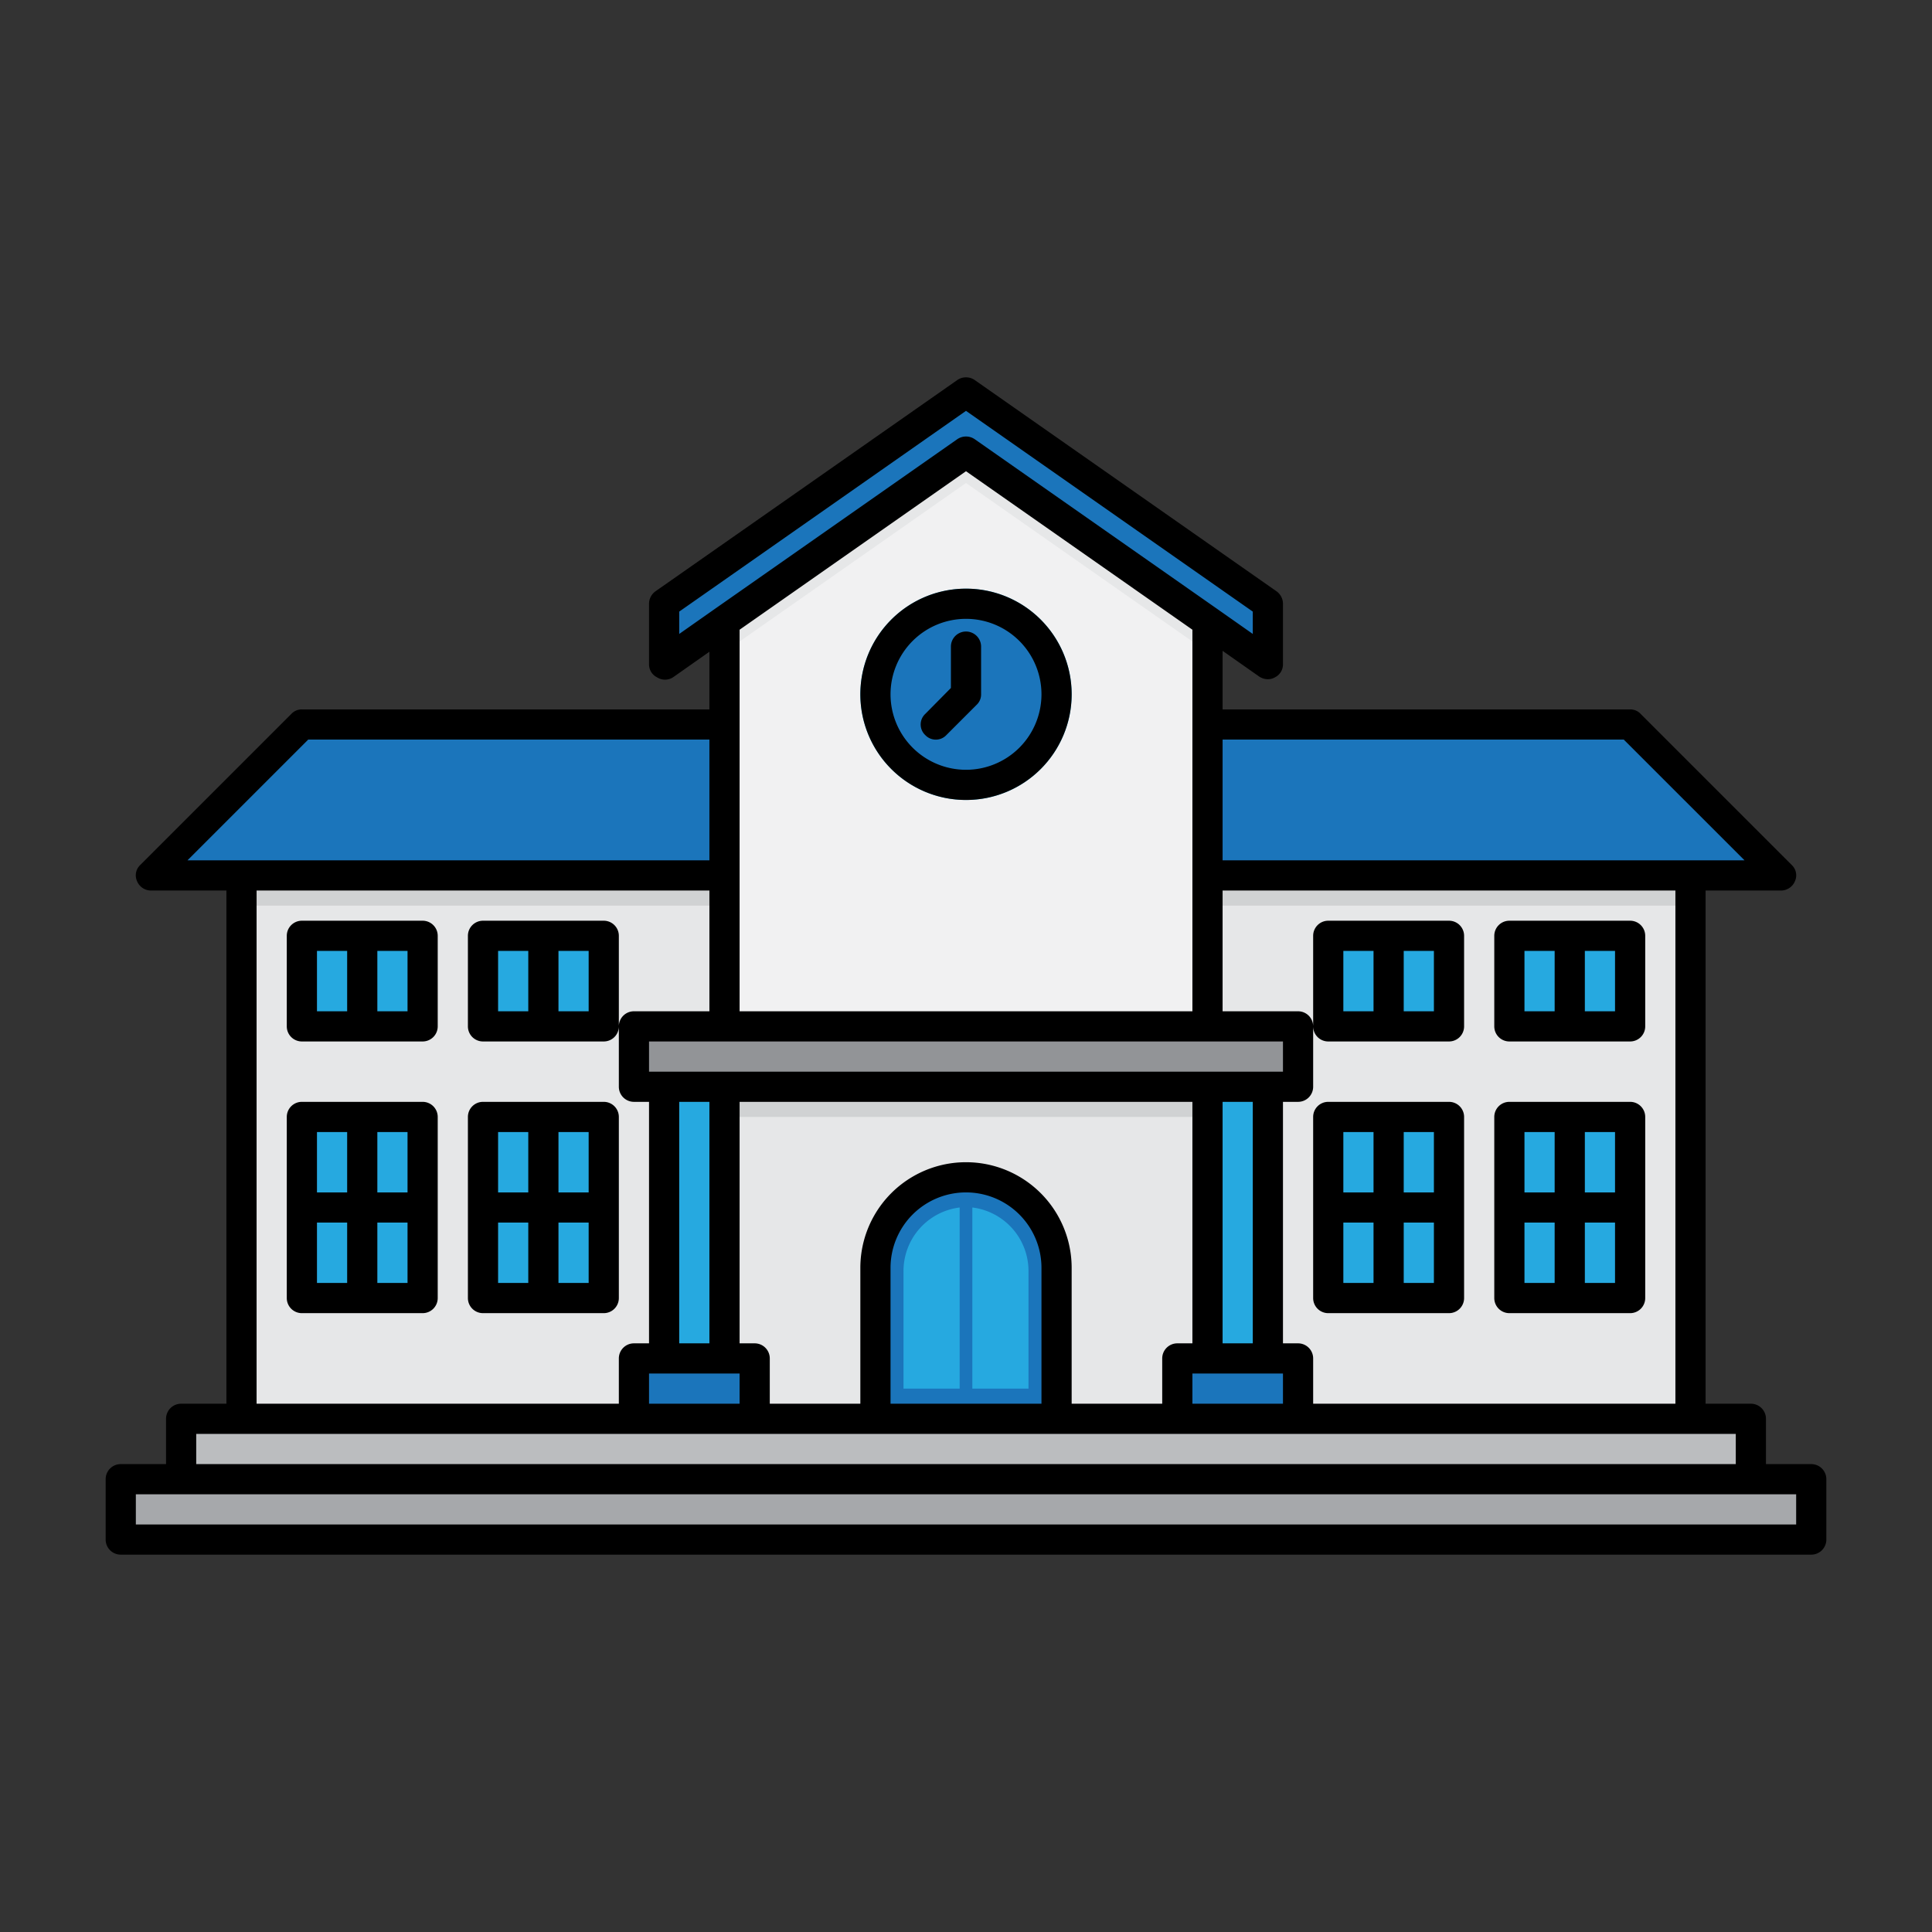 <svg height="512" viewBox="0 0 64 64" width="512" xmlns="http://www.w3.org/2000/svg"><rect x="0" y="0" width="64" height="64" fill="#333333" stroke="none"/><g id="Layer_2" data-name="Layer 2"><path d="m32 15 10 7v-2l-10-7-10 7v2z" fill="#1b75bb"/><path d="m40 34v-13.4l-8-5.6-8 5.6v13.4z" fill="#f1f1f2"/><path d="m24 20.6v1l8-5.6 8 5.6v-1l-8-5.6z" fill="#e6e7e8"/><circle cx="32" cy="23" fill="#26a9e0" r="3.5"/><circle cx="32" cy="23" fill="#1b75bb" r="3"/><path d="m24 36v9h1v2h14v-2h1v-9z" fill="#e6e7e8"/><path d="m32 39a3 3 0 0 1 3 3v5a0 0 0 0 1 0 0h-6a0 0 0 0 1 0 0v-5a3 3 0 0 1 3-3z" fill="#1b75bb"/><path d="m31.79 40v6h-1.86v-3.86a2.12 2.12 0 0 1 1.86-2.14z" fill="#26a9e0"/><path d="m34.07 42.14v3.86h-1.86v-6a2.12 2.12 0 0 1 1.86 2.14z" fill="#26a9e0"/><path d="m39 45h4v2h-4z" fill="#1b75bb"/><path d="m40 36h2v9h-2z" fill="#26a9e0"/><path d="m21 45h4v2h-4z" fill="#1b75bb" transform="matrix(-1 0 0 -1 46 92)"/><path d="m22 36h2v9h-2z" fill="#26a9e0" transform="matrix(-1 0 0 -1 46 81)"/><path d="m21 34h22v2h-22z" fill="#929497"/><path d="m24 36h16v1h-16z" fill="#d0d2d3"/><path d="m40 29v5h3v2h-1v9h1v2h13v-18z" fill="#e6e7e8"/><path d="m40 24h14l5 5h-19z" fill="#1b75bb"/><path d="m40 29h16v1h-16z" fill="#d0d2d3"/><path d="m54 36.75h-4a.25.25 0 0 0 -.25.25v6a.25.25 0 0 0 .25.25h4a.25.25 0 0 0 .25-.25v-6a.25.25 0 0 0 -.25-.25zm-2.25 6h-1.5v-2.5h1.5zm0-3h-1.5v-2.5h1.5zm2 3h-1.5v-2.5h1.5zm0-3h-1.5v-2.5h1.5z" fill="#1b75bb"/><g fill="#26a9e0"><path d="m50.25 37.25h1.5v2.5h-1.5z"/><path d="m50.25 40.25h1.5v2.5h-1.5z"/><path d="m52.25 40.25h1.5v2.5h-1.5z"/><path d="m52.25 37.25h1.5v2.5h-1.5z"/></g><path d="m48 36.75h-4a.25.25 0 0 0 -.25.25v6a.25.25 0 0 0 .25.25h4a.25.25 0 0 0 .25-.25v-6a.25.25 0 0 0 -.25-.25zm-2.25 6h-1.5v-2.5h1.5zm0-3h-1.5v-2.5h1.5zm2 3h-1.5v-2.5h1.5zm0-3h-1.5v-2.5h1.5z" fill="#1b75bb"/><path d="m46.25 40.25h1.5v2.5h-1.5z" fill="#26a9e0"/><path d="m44.25 40.25h1.5v2.5h-1.5z" fill="#26a9e0"/><path d="m44.25 37.25h1.5v2.5h-1.5z" fill="#26a9e0"/><path d="m46.25 37.25h1.5v2.5h-1.5z" fill="#26a9e0"/><path d="m54 30.75h-4a.25.25 0 0 0 -.25.25v3a.25.25 0 0 0 .25.25h4a.25.25 0 0 0 .25-.25v-3a.25.25 0 0 0 -.25-.25zm-2.25 3h-1.5v-2.5h1.5zm2 0h-1.5v-2.5h1.5z" fill="#1b75bb"/><path d="m50.25 31.25h1.5v2.5h-1.5z" fill="#26a9e0"/><path d="m52.25 31.25h1.5v2.5h-1.5z" fill="#26a9e0"/><path d="m48 30.75h-4a.25.25 0 0 0 -.25.25v3a.25.25 0 0 0 .25.25h4a.25.25 0 0 0 .25-.25v-3a.25.25 0 0 0 -.25-.25zm-2.25 3h-1.5v-2.5h1.5zm2 0h-1.5v-2.5h1.5z" fill="#1b75bb"/><path d="m44.25 31.25h1.5v2.5h-1.5z" fill="#26a9e0"/><path d="m46.25 31.25h1.5v2.5h-1.5z" fill="#26a9e0"/><path d="m24 29v5h-3v2h1v9h-1v2h-13v-18z" fill="#e6e7e8"/><path d="m24 24h-14l-5 5h19z" fill="#1b75bb"/><path d="m8 29h16v1h-16z" fill="#d0d2d3"/><path d="m14 36.75h-4a.25.25 0 0 0 -.25.25v6a.25.25 0 0 0 .25.25h4a.25.25 0 0 0 .25-.25v-6a.25.25 0 0 0 -.25-.25zm-2.25 6h-1.5v-2.5h1.5zm0-3h-1.5v-2.5h1.5zm2 3h-1.5v-2.5h1.5zm0-3h-1.5v-2.5h1.5z" fill="#1b75bb"/><path d="m10.25 40.25h1.5v2.5h-1.5z" fill="#26a9e0"/><path d="m12.25 40.25h1.5v2.5h-1.5z" fill="#26a9e0"/><path d="m12.25 37.25h1.5v2.5h-1.5z" fill="#26a9e0"/><path d="m10.25 37.25h1.5v2.5h-1.5z" fill="#26a9e0"/><path d="m20 36.75h-4a.25.25 0 0 0 -.25.25v6a.25.25 0 0 0 .25.25h4a.25.25 0 0 0 .25-.25v-6a.25.25 0 0 0 -.25-.25zm-2.25 6h-1.5v-2.5h1.5zm0-3h-1.5v-2.5h1.5zm2 3h-1.5v-2.5h1.5zm0-3h-1.5v-2.5h1.5z" fill="#1b75bb"/><path d="m16.25 40.25h1.5v2.5h-1.5z" fill="#26a9e0"/><path d="m18.25 40.25h1.5v2.5h-1.5z" fill="#26a9e0"/><path d="m18.25 37.25h1.5v2.5h-1.5z" fill="#26a9e0"/><path d="m16.25 37.25h1.5v2.5h-1.5z" fill="#26a9e0"/><path d="m14 30.75h-4a.25.25 0 0 0 -.25.25v3a.25.25 0 0 0 .25.25h4a.25.25 0 0 0 .25-.25v-3a.25.25 0 0 0 -.25-.25zm-2.25 3h-1.5v-2.5h1.5zm2 0h-1.5v-2.5h1.5z" fill="#1b75bb"/><path d="m10.25 31.25h1.5v2.5h-1.5z" fill="#26a9e0"/><path d="m12.25 31.25h1.5v2.5h-1.5z" fill="#26a9e0"/><path d="m20 30.75h-4a.25.25 0 0 0 -.25.25v3a.25.25 0 0 0 .25.25h4a.25.25 0 0 0 .25-.25v-3a.25.25 0 0 0 -.25-.25zm-2.25 3h-1.5v-2.5h1.5zm2 0h-1.5v-2.5h1.5z" fill="#1b75bb"/><path d="m16.25 31.25h1.5v2.5h-1.5z" fill="#26a9e0"/><path d="m18.25 31.25h1.5v2.5h-1.5z" fill="#26a9e0"/><path d="m6 47h52v2h-52z" fill="#bbbdbf"/><path d="m4 49h56v2h-56z" fill="#a6a8ab"/><path d="m32 26.5a3.5 3.5 0 1 0 -3.5-3.5 3.5 3.5 0 0 0 3.5 3.5zm0-6a2.5 2.5 0 1 1 -2.5 2.5 2.5 2.5 0 0 1 2.5-2.5zm-1.35 3.85a.48.48 0 0 1 0-.7l.85-.86v-1.37a.5.5 0 0 1 1 0v1.58a.47.47 0 0 1 -.15.35l-1 1a.48.48 0 0 1 -.7 0zm19.35 19.15h4a.5.5 0 0 0 .5-.5v-6a.5.5 0 0 0 -.5-.5h-4a.5.5 0 0 0 -.5.5v6a.5.5 0 0 0 .5.5zm.5-3h1v2h-1zm3 2h-1v-2h1zm0-3h-1v-2h1zm-3-2h1v2h-1zm-2.5-1h-4a.5.5 0 0 0 -.5.5v6a.5.5 0 0 0 .5.5h4a.5.5 0 0 0 .5-.5v-6a.5.5 0 0 0 -.5-.5zm-.5 3h-1v-2h1zm-3-2h1v2h-1zm0 3h1v2h-1zm3 2h-1v-2h1zm2.5-8h4a.5.5 0 0 0 .5-.5v-3a.5.5 0 0 0 -.5-.5h-4a.5.5 0 0 0 -.5.5v3a.5.5 0 0 0 .5.5zm3.5-1h-1v-2h1zm-3-2h1v2h-1zm-6.5 3h4a.5.5 0 0 0 .5-.5v-3a.5.5 0 0 0 -.5-.5h-4a.5.5 0 0 0 -.5.5v3a.5.5 0 0 0 .5.5zm3.5-1h-1v-2h1zm-3-2h1v2h-1zm-30.5 5h-4a.5.5 0 0 0 -.5.5v6a.5.5 0 0 0 .5.5h4a.5.5 0 0 0 .5-.5v-6a.5.5 0 0 0 -.5-.5zm-.5 3h-1v-2h1zm-3-2h1v2h-1zm0 3h1v2h-1zm3 2h-1v-2h1zm7-2.5v-3a.5.5 0 0 0 -.5-.5h-4a.5.5 0 0 0 -.5.5v6a.5.5 0 0 0 .5.5h4a.5.5 0 0 0 .5-.5zm-1-.5h-1v-2h1zm-3-2h1v2h-1zm0 3h1v2h-1zm3 2h-1v-2h1zm-5.5-12h-4a.5.5 0 0 0 -.5.5v3a.5.5 0 0 0 .5.5h4a.5.5 0 0 0 .5-.5v-3a.5.5 0 0 0 -.5-.5zm-3.5 1h1v2h-1zm3 2h-1v-2h1zm6.5-3h-4a.5.5 0 0 0 -.5.5v3a.5.5 0 0 0 .5.5h4a.5.5 0 0 0 .5-.5v-3a.5.5 0 0 0 -.5-.5zm-3.5 1h1v2h-1zm3 2h-1v-2h1zm40.5 15h-1.5v-1.5a.5.5 0 0 0 -.5-.5h-1.5v-17h2.5a.5.5 0 0 0 .46-.31.47.47 0 0 0 -.11-.54l-5-5a.47.47 0 0 0 -.35-.15h-13.5v-1.94l1.21.85a.52.52 0 0 0 .29.09.46.46 0 0 0 .23-.06.48.48 0 0 0 .27-.44v-2a.51.51 0 0 0 -.21-.41l-10-7a.51.51 0 0 0 -.58 0l-10 7a.51.51 0 0 0 -.21.41v2a.48.48 0 0 0 .27.44.49.49 0 0 0 .52 0l1.21-.85v1.91h-13.5a.47.47 0 0 0 -.35.15l-5 5a.47.47 0 0 0 -.11.54.5.5 0 0 0 .46.31h2.5v17h-1.5a.5.5 0 0 0 -.5.5v1.5h-1.5a.5.5 0 0 0 -.5.5v2a.5.5 0 0 0 .5.5h56a.5.5 0 0 0 .5-.5v-2a.5.5 0 0 0 -.5-.5zm-4.5-2h-12v-1.5a.5.5 0 0 0 -.5-.5h-.5v-8h.5a.5.5 0 0 0 .5-.5v-2a.5.5 0 0 0 -.5-.5h-2.5v-4h15zm-16 0v-1h3v1zm-4 0v-4.5a3.5 3.5 0 0 0 -7 0v4.5h-3v-1.5a.5.5 0 0 0 -.5-.5h-.5v-8h15v8h-.5a.5.5 0 0 0 -.5.5v1.5zm-1 0h-5v-4.5a2.5 2.5 0 0 1 5 0zm-13 0v-1h3v1zm2.5-12h18.5v1h-21v-1zm17.5 10h-1v-8h1zm-19-8h1v8h-1zm31.29-12 4 4h-17.29v-4zm-31.29-4.24 9.5-6.65 9.5 6.65v.74l-1.21-.85-8-5.6a.51.51 0 0 0 -.58 0l-8 5.6-1.21.85zm17 .6v12.64h-15v-12.64l7.5-5.25zm-29.29 3.64h13.29v4h-17.29zm-1.71 5h15v4h-2.5a.5.5 0 0 0 -.5.5v2a.5.5 0 0 0 .5.5h.5v8h-.5a.5.5 0 0 0 -.5.5v1.5h-12zm-2 18h51v1h-51zm53 3h-55v-1h55z"/></g></svg>